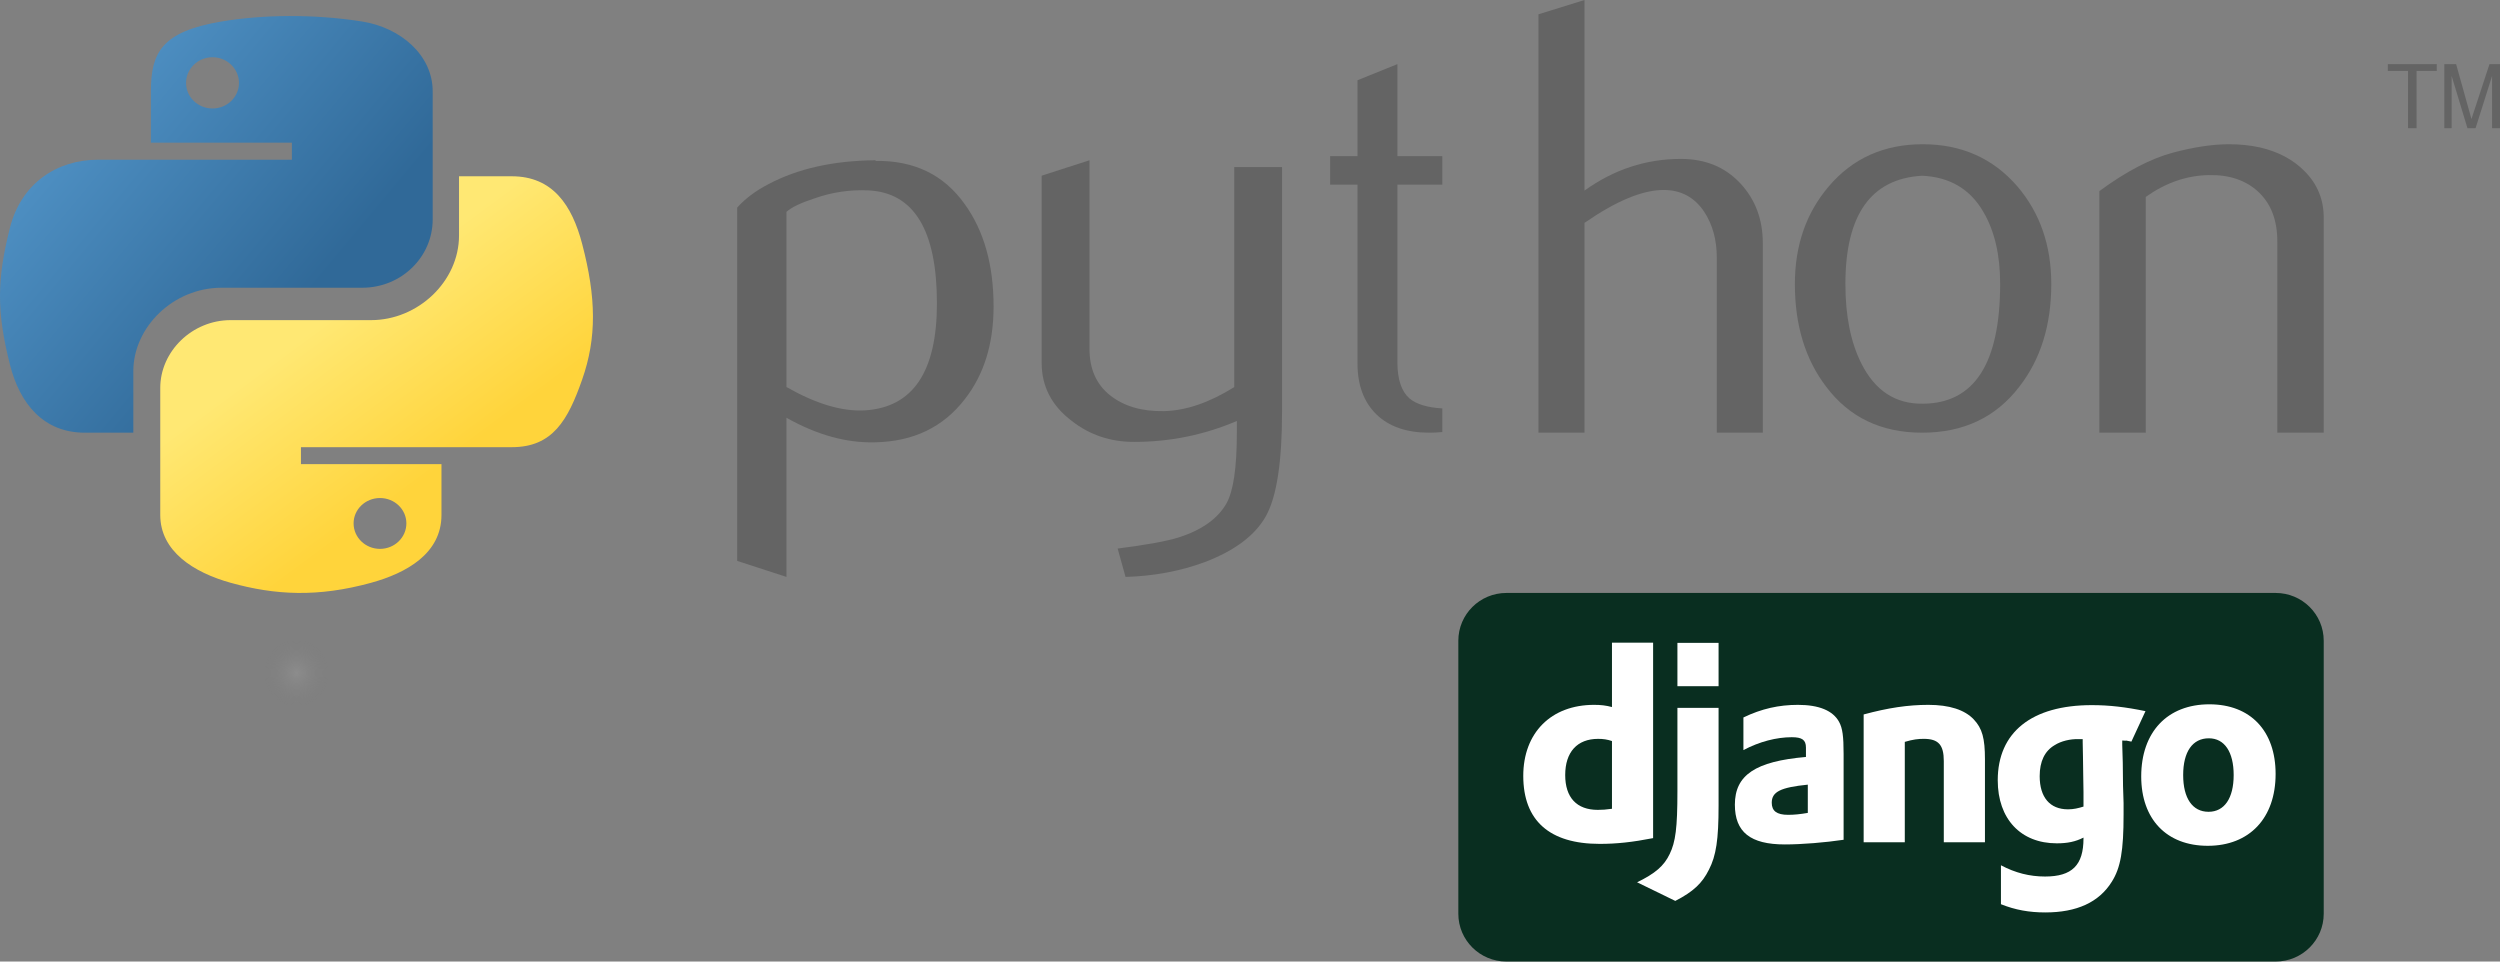 <?xml version="1.0" encoding="UTF-8"?>
<svg width="156px" height="60px" viewBox="0 0 156 60" version="1.1" xmlns="http://www.w3.org/2000/svg" xmlns:xlink="http://www.w3.org/1999/xlink">
    <rect x="0" y="0" width="156" height="60" fill="#808080" stroke="none"/>
    <title>Tif_Portfolio_SinglePage_App_View</title>
    <defs>
        <linearGradient x1="1.06341024e-07%" y1="3.635%" x2="74.521%" y2="63.085%" id="linearGradient-1">
            <stop stop-color="#5A9FD4" offset="0%"></stop>
            <stop stop-color="#306998" offset="100%"></stop>
        </linearGradient>
        <linearGradient x1="50%" y1="79.929%" x2="23.443%" y2="45.284%" id="linearGradient-2">
            <stop stop-color="#FFD43B" offset="0%"></stop>
            <stop stop-color="#FFE873" offset="100%"></stop>
        </linearGradient>
        <radialGradient cx="50%" cy="50%" fx="50%" fy="50%" r="50%" gradientTransform="translate(0.5,0.5),scale(0.174,1),rotate(-90),translate(-0.5,-0.5)" id="radialGradient-3">
            <stop stop-color="#B8B8B8" stop-opacity="0.498" offset="0%"></stop>
            <stop stop-color="#7F7F7F" stop-opacity="0" offset="100%"></stop>
        </radialGradient>
    </defs>
    <g id="Tif_Portfolio_SinglePage_App_View" stroke="none" stroke-width="1" fill="none" fill-rule="evenodd">
        <g id="Single-Page-App-View" transform="translate(-737, -1290)">
            <g id="What-I-Do" transform="translate(0, 1030)">
                <g transform="translate(329, 0)">
                    <g id="Dev-Icons" transform="translate(408, 128)" fill-rule="nonzero">
                        <g id="Python_logo_and_wordmark" transform="translate(0, 132)">
                            <path d="M58.464,18.936 C58.464,14.358 57.031,12.007 54.165,11.879 C53.024,11.83 51.911,11.995 50.828,12.378 C49.963,12.66 49.381,12.939 49.075,13.221 L49.075,24.149 C50.908,25.197 52.537,25.685 53.956,25.608 C56.96,25.427 58.464,23.205 58.464,18.936 Z M62,19.126 C62,21.452 61.401,23.383 60.197,24.918 C58.854,26.656 56.994,27.551 54.616,27.6 C52.823,27.652 50.976,27.14 49.075,26.068 L49.075,36 L46,35.001 L46,12.954 C46.505,12.39 47.154,11.906 47.941,11.496 C49.771,10.524 51.995,10.025 54.612,10 L54.656,10.04 C57.048,10.012 58.892,10.907 60.187,12.721 C61.394,14.385 62,16.518 62,19.126 Z" id="path46" fill="#646464"></path>
                            <path d="M80,25.691 C80,28.82 79.667,30.987 79.001,32.192 C78.332,33.397 77.058,34.359 75.177,35.075 C73.653,35.64 72.004,35.948 70.234,36 L69.741,34.23 C71.54,33.999 72.807,33.769 73.542,33.538 C74.988,33.077 75.981,32.37 76.526,31.423 C76.963,30.652 77.179,29.18 77.179,27 L77.179,26.269 C75.138,27.142 73,27.575 70.763,27.575 C69.294,27.575 67.997,27.142 66.881,26.269 C65.627,25.319 65,24.114 65,22.654 L65,10.962 L67.984,10 L67.984,21.769 C67.984,23.026 68.415,23.994 69.277,24.674 C70.139,25.353 71.256,25.679 72.624,25.654 C73.992,25.626 75.458,25.129 77.016,24.154 L77.016,10.424 L80,10.424 L80,25.691 Z" id="path48" fill="#646464"></path>
                            <path d="M90,26.96 C89.703,26.988 89.43,27 89.179,27 C87.769,27 86.669,26.619 85.883,25.853 C85.101,25.087 84.708,24.03 84.708,22.682 L84.708,11.523 L83,11.523 L83,9.741 L84.708,9.741 L84.708,5.007 L87.198,4 L87.198,9.741 L90,9.741 L90,11.523 L87.198,11.523 L87.198,22.605 C87.198,23.668 87.449,24.421 87.951,24.861 C88.382,25.224 89.067,25.432 90,25.484 L90,26.96 Z" id="path50" fill="#646464"></path>
                            <path d="M110,27 L107.128,27 L107.128,16.077 C107.128,14.966 106.864,14.009 106.34,13.211 C105.733,12.307 104.891,11.854 103.811,11.854 C102.494,11.854 100.848,12.539 98.872,13.907 L98.872,27 L96,27 L96,0.892 L98.872,0 L98.872,11.892 C100.706,10.576 102.711,9.916 104.888,9.916 C106.409,9.916 107.64,10.421 108.583,11.427 C109.529,12.433 110,13.687 110,15.186 L110,27 L110,27 Z" id="path52" fill="#646464"></path>
                            <path d="M124.809,17.706 C124.809,15.904 124.461,14.415 123.77,13.237 C122.947,11.802 121.669,11.045 119.941,10.966 C116.747,11.148 115.153,13.403 115.153,17.725 C115.153,19.707 115.484,21.362 116.154,22.691 C117.008,24.384 118.29,25.219 119.998,25.191 C123.205,25.166 124.809,22.672 124.809,17.706 Z M128,17.725 C128,20.291 127.334,22.427 126.004,24.132 C124.541,26.042 122.52,27 119.941,27 C117.384,27 115.392,26.042 113.954,24.132 C112.65,22.427 112,20.291 112,17.725 C112,15.313 112.705,13.284 114.114,11.632 C115.602,9.879 117.56,9 119.979,9 C122.399,9 124.369,9.879 125.886,11.632 C127.295,13.284 128,15.313 128,17.725 Z" id="path54" fill="#646464"></path>
                            <path d="M145,27 L142.104,27 L142.104,15.056 C142.104,13.745 141.715,12.723 140.935,11.986 C140.156,11.252 139.117,10.897 137.821,10.926 C136.446,10.951 135.138,11.406 133.896,12.287 L133.896,27 L131,27 L131,11.925 C132.666,10.698 134.2,9.897 135.6,9.522 C136.921,9.173 138.087,9 139.091,9 C139.779,9 140.425,9.067 141.033,9.202 C142.171,9.468 143.096,9.961 143.809,10.685 C144.604,11.486 145,12.447 145,13.572 L145,27 Z" id="path56" fill="#646464"></path>
                            <path d="M18.018,1 C16.515,1.007 15.078,1.129 13.815,1.343 C10.092,1.97 9.416,3.283 9.416,5.704 L9.416,8.901 L18.213,8.901 L18.213,9.967 L9.416,9.967 L6.115,9.967 C3.558,9.967 1.32,11.432 0.619,14.22 C-0.188,17.416 -0.224,19.41 0.619,22.747 C1.245,25.23 2.738,27 5.295,27 L8.319,27 L8.319,23.167 C8.319,20.398 10.831,17.955 13.815,17.955 L22.602,17.955 C25.047,17.955 27,16.035 27,13.692 L27,5.704 C27,3.43 24.989,1.722 22.602,1.343 C21.09,1.103 19.522,0.994 18.018,1 Z M13.261,3.572 C14.17,3.572 14.912,4.291 14.912,5.175 C14.912,6.057 14.17,6.769 13.261,6.769 C12.349,6.769 11.61,6.057 11.61,5.175 C11.61,4.291 12.349,3.572 13.261,3.572 Z" id="path1948" fill="url(#linearGradient-1)"></path>
                            <path d="M28.643,11 L28.643,14.697 C28.643,17.563 26.08,19.976 23.158,19.976 L14.39,19.976 C11.988,19.976 10,21.925 10,24.207 L10,32.134 C10,34.391 12.069,35.718 14.39,36.365 C17.169,37.14 19.833,37.28 23.158,36.365 C25.369,35.758 27.548,34.537 27.548,32.134 L27.548,28.961 L18.779,28.961 L18.779,27.904 L27.548,27.904 L31.938,27.904 C34.489,27.904 35.44,26.216 36.327,23.683 C37.244,21.075 37.205,18.567 36.327,15.221 C35.697,12.812 34.492,11 31.938,11 L28.643,11 Z M23.711,31.077 C24.621,31.077 25.358,31.784 25.358,32.658 C25.358,33.536 24.621,34.25 23.711,34.25 C22.804,34.25 22.064,33.536 22.064,32.658 C22.064,31.784 22.804,31.077 23.711,31.077 Z" id="path1950" fill="url(#linearGradient-2)"></path>
                            <path d="M150.261,8 L150.794,8 L150.794,4.426 L152.055,4.426 L152.055,4 L149,4 L149,4.426 L150.261,4.426 L150.261,8 M152.527,8 L152.982,8 L152.982,4.736 L153.969,8 L154.475,8 L155.504,4.747 L155.504,8 L156,8 L156,4 L155.344,4 L154.219,7.427 L153.261,4 L152.527,4 L152.527,8" id="text3004" fill="#646464"></path>
                            <path d="M30,42 C30,42.715 27.808,43.375 24.25,43.732 C20.692,44.089 16.308,44.089 12.75,43.732 C9.192,43.375 7,42.715 7,42 C7,41.285 9.192,40.625 12.75,40.268 C16.308,39.911 20.692,39.911 24.25,40.268 C27.808,40.625 30,41.285 30,42 Z" id="path1894" fill="url(#radialGradient-3)" opacity="0.444"></path>
                        </g>
                        <g id="django-logo-negative" transform="translate(91, 169)">
                            <path d="M54,20.018 C54,21.665 52.657,23 51.001,23 L2.999,23 C1.343,23 0,21.665 0,20.018 L0,2.982 C0,1.335 1.343,0 2.999,0 L51.001,0 C52.657,0 54,1.335 54,2.982 L54,20.018 Z" id="Path" fill="#092E20"></path>
                            <g id="Group" transform="translate(4, 3)" fill="#FFFFFF">
                                <path d="M5.587,0.101 L8.154,0.101 L8.154,12.299 C6.837,12.556 5.87,12.658 4.82,12.658 C1.686,12.658 0.052,11.204 0.052,8.415 C0.052,5.728 1.786,3.983 4.47,3.983 C4.887,3.983 5.203,4.017 5.587,4.12 L5.587,0.101 L5.587,0.101 Z M5.587,6.241 C5.287,6.139 5.037,6.105 4.72,6.105 C3.419,6.105 2.669,6.926 2.669,8.363 C2.669,9.767 3.386,10.536 4.703,10.536 C4.987,10.536 5.22,10.519 5.587,10.468 L5.587,6.241 Z" id="Shape"></path>
                                <path d="M12.239,4.171 L12.239,10.28 C12.239,12.384 12.089,13.394 11.638,14.267 C11.222,15.105 10.671,15.636 9.538,16.217 L7.154,15.054 C8.287,14.506 8.838,14.028 9.188,13.291 C9.554,12.539 9.671,11.666 9.671,9.373 L9.671,4.171 L12.239,4.171 Z M9.671,0.115 L12.239,0.115 L12.239,2.819 L9.671,2.819 L9.671,0.115 L9.671,0.115 Z" id="Shape"></path>
                                <path d="M13.789,4.77 C14.923,4.222 16.007,3.983 17.19,3.983 C18.508,3.983 19.374,4.342 19.758,5.044 C19.975,5.437 20.041,5.95 20.041,7.046 L20.041,12.402 C18.891,12.573 17.44,12.693 16.374,12.693 C14.223,12.693 13.256,11.922 13.256,10.211 C13.256,8.363 14.54,7.508 17.691,7.234 L17.691,6.652 C17.691,6.173 17.457,6.002 16.807,6.002 C15.857,6.002 14.79,6.276 13.789,6.806 L13.789,4.77 L13.789,4.77 Z M17.807,8.962 C16.107,9.134 15.557,9.407 15.557,10.092 C15.557,10.605 15.873,10.845 16.574,10.845 C16.957,10.845 17.307,10.81 17.807,10.725 L17.807,8.962 Z" id="Shape"></path>
                                <path d="M21.292,4.582 C22.809,4.171 24.059,3.983 25.326,3.983 C26.643,3.983 27.594,4.291 28.161,4.89 C28.694,5.454 28.861,6.07 28.861,7.388 L28.861,12.556 L26.293,12.556 L26.293,7.491 C26.293,6.481 25.96,6.104 25.043,6.104 C24.693,6.104 24.376,6.139 23.859,6.293 L23.859,12.556 L21.292,12.556 L21.292,4.582 L21.292,4.582 Z" id="Path"></path>
                                <path d="M29.859,13.993 C30.759,14.472 31.659,14.695 32.61,14.695 C34.293,14.695 35.01,13.993 35.01,12.316 C35.01,12.299 35.01,12.282 35.01,12.265 C34.51,12.521 34.01,12.624 33.343,12.624 C31.092,12.624 29.659,11.101 29.659,8.688 C29.659,5.694 31.776,4 35.527,4 C36.627,4 37.644,4.12 38.878,4.376 L37.999,6.277 C37.315,6.14 37.944,6.259 37.428,6.207 L37.428,6.481 L37.461,7.593 L37.477,9.031 C37.494,9.39 37.494,9.749 37.511,10.108 C37.511,10.434 37.511,10.588 37.511,10.827 C37.511,13.086 37.328,14.147 36.777,15.02 C35.977,16.303 34.593,16.936 32.626,16.936 C31.626,16.936 30.759,16.782 29.859,16.423 L29.859,13.993 L29.859,13.993 Z M34.96,6.122 C34.927,6.122 34.894,6.122 34.877,6.122 L34.694,6.122 C34.194,6.105 33.61,6.241 33.21,6.498 C32.593,6.858 32.276,7.508 32.276,8.432 C32.276,9.749 32.91,10.502 34.043,10.502 C34.394,10.502 34.677,10.434 35.01,10.331 L35.01,10.143 L35.01,9.424 C35.01,9.116 34.994,8.774 34.994,8.415 L34.977,7.2 L34.96,6.327 L34.96,6.122 L34.96,6.122 Z" id="Shape"></path>
                                <path d="M42.864,3.949 C45.431,3.949 46.998,5.609 46.998,8.295 C46.998,11.05 45.365,12.778 42.764,12.778 C40.196,12.778 38.612,11.118 38.612,8.449 C38.613,5.677 40.247,3.949 42.864,3.949 Z M42.814,10.656 C43.797,10.656 44.381,9.818 44.381,8.363 C44.381,6.926 43.814,6.07 42.831,6.07 C41.814,6.07 41.23,6.909 41.23,8.363 C41.23,9.818 41.814,10.656 42.814,10.656 Z" id="Shape"></path>
                            </g>
                        </g>
                    </g>
                </g>
            </g>
        </g>
    </g>
</svg>